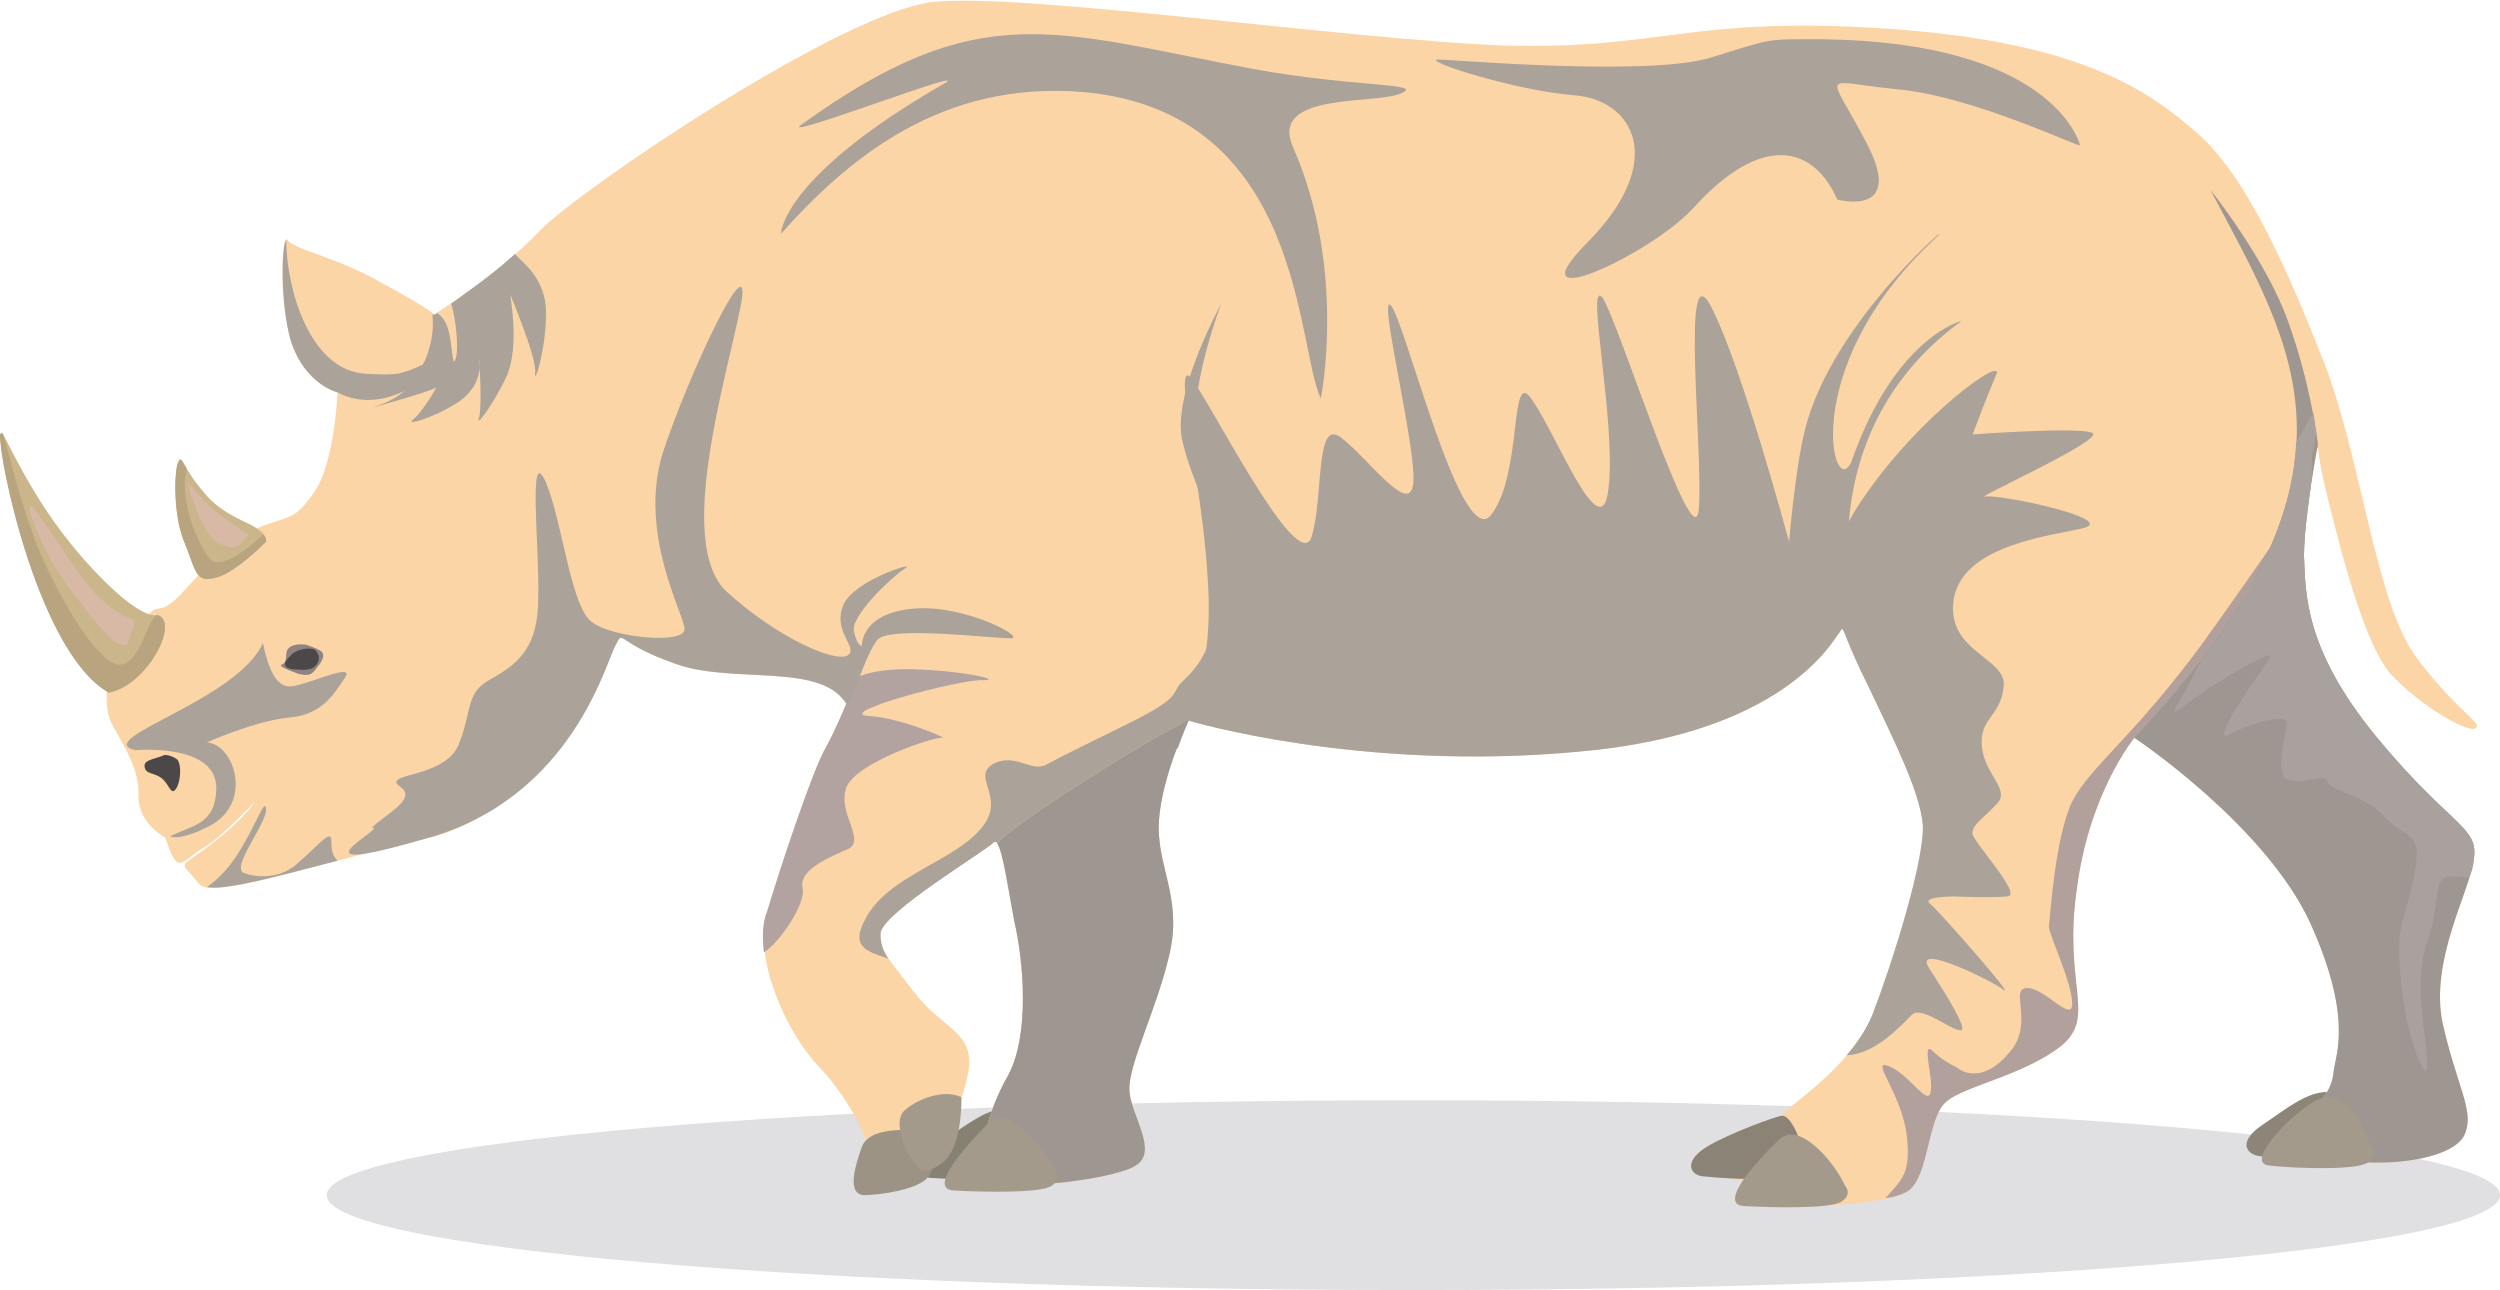 <?xml version="1.0" encoding="UTF-8"?>
<!DOCTYPE svg PUBLIC "-//W3C//DTD SVG 1.1//EN" "http://www.w3.org/Graphics/SVG/1.1/DTD/svg11.dtd">
<!-- Creator: CorelDRAW X7 -->
<svg xmlns="http://www.w3.org/2000/svg" xml:space="preserve" width="928px" height="479px" version="1.1" shape-rendering="geometricPrecision" text-rendering="geometricPrecision" image-rendering="optimizeQuality" fill-rule="evenodd" clip-rule="evenodd"
viewBox="0 0 1607 829"
 xmlns:xlink="http://www.w3.org/1999/xlink">
 <g id="Слой_x0020_1">
  <g id="_5734669072">
   <path fill="#E0E0E2" fill-rule="nonzero" d="M908 829c-385,0 -698,-27 -698,-61 0,-34 313,-61 698,-61 386,0 699,27 699,61 0,34 -313,61 -699,61z"/>
   <path fill="#8D8578" d="M1518 730c-3,-7 -10,-24 -16,-27 -15,-6 -34,11 -48,20 -16,11 -10,19 -1,20 17,1 56,2 63,-3 7,-5 2,-10 2,-10z"/>
   <path fill="#878173" d="M664 744c-5,-14 -7,-42 -35,-26 -28,16 -47,38 -30,39 18,1 57,3 64,-2 6,-6 1,-11 1,-11z"/>
   <path fill="#FCD5A6" d="M544 452c-17,-27 -75,-12 -111,-26 -37,-13 -32,-22 -37,-12 -6,9 -45,108 -123,125 -78,18 -136,39 -145,29 -9,-11 -10,-10 -9,-13 1,-2 12,-8 26,-20 14,-12 19,-20 19,-20 0,0 -23,24 -32,29 -9,5 -14,12 -18,10 -4,-2 -7,-15 -8,-16 -2,-1 -17,-10 -17,-26 1,-17 -9,-32 -16,-45 -7,-12 -3,-22 -5,-25 -2,-3 16,-30 25,-44 9,-13 8,-1 22,-15 14,-15 14,-15 14,-15 0,0 17,-21 37,-29 20,-8 23,-4 36,-23 13,-18 15,-64 15,-64 0,0 -21,-5 -30,-33 -8,-27 -6,-70 -2,-65 3,6 32,11 61,28 30,16 33,20 33,20 0,0 44,-28 68,-54 25,-26 195,-141 253,-147 58,-6 265,24 366,28 101,3 120,-19 244,-11 125,8 170,39 202,67 32,28 58,87 82,148 24,62 33,154 59,189 26,35 44,43 38,46 -6,3 -40,-18 -56,-37 -15,-20 -28,-68 -37,-104 -9,-35 -8,-42 -8,-42 0,0 -9,47 -9,72 1,24 0,60 47,117 48,58 66,57 62,79 -3,21 -28,64 -20,104 9,40 20,56 15,70 -4,15 -36,21 -63,20 -28,-1 -43,2 -47,-9 -4,-10 -1,-18 8,-24 9,-5 16,-14 17,-25 1,-11 13,-34 -15,-96 -29,-63 -113,-119 -113,-119 0,0 -29,35 -37,97 -9,62 13,82 -10,101 -24,19 -63,26 -74,36 -12,10 -11,47 -24,57 -13,10 -75,11 -87,10 -13,-2 -1,-12 -1,-12 0,0 -36,-6 -42,-13 -5,-8 0,-7 10,-15 9,-8 33,-11 38,-18 5,-7 46,-32 59,-66 13,-34 33,-98 32,-121 -2,-22 -19,-55 -34,-87 -16,-32 -16,-38 -18,-39 -2,0 -29,67 -170,79 -140,13 -250,-20 -250,-20 0,0 -17,35 -19,64 -2,29 15,49 7,85 -8,36 -27,72 -26,89 1,16 19,39 4,48 -15,10 -99,19 -99,6 -1,-13 2,-38 17,-64 14,-26 10,-73 4,-99 -5,-25 -9,-55 -13,-51 -4,5 -73,46 -73,59 0,12 6,17 22,38 16,21 34,24 35,43 1,19 -22,71 -39,78 -16,8 -25,7 -23,-7 1,-14 -14,-45 -35,-67 -21,-22 -42,-70 -33,-99 9,-30 30,-93 38,-106 7,-13 13,-28 13,-28z"/>
   <path fill="#B1A09B" d="M1389 486c-10,-8 -17,-12 -17,-12 0,0 -29,35 -37,97 -9,62 13,82 -10,101 -24,19 -63,26 -74,36 -12,10 -11,47 -24,57 -3,2 -8,4 -15,5 9,-11 16,-14 14,-37 -2,-29 -25,-53 -12,-48 13,5 25,26 27,17 2,-9 -6,-33 1,-27 6,6 12,9 16,11 3,3 17,10 33,-9 17,-18 1,-41 11,-42 11,-2 30,23 30,10 0,-14 -15,-44 -15,-50 1,-7 4,-57 15,-80 12,-23 40,-42 84,-102 43,-60 61,-88 58,-81 -3,5 -51,79 -85,154z"/>
   <path fill="#9E9690" d="M1490 285c-1,-6 -5,-39 -19,-78 -14,-40 -50,-85 -50,-85 54,103 110,183 -49,352 0,0 84,56 113,119 28,62 16,85 15,96 -1,11 -8,20 -17,25 -9,6 -12,14 -8,24 4,11 19,8 47,9 27,1 59,-5 63,-20 5,-14 -6,-30 -15,-70 -8,-40 17,-83 20,-104 4,-22 -14,-21 -62,-79 -47,-57 -46,-93 -47,-117 0,-25 9,-72 9,-72zm0 3c-1,-2 0,-3 0,-3 0,1 0,2 0,3z"/>
   <path fill="#A8A19D" d="M1487 265c-3,5 -7,12 -11,19 -2,40 -18,84 -60,139 -2,2 -3,5 -4,7 -10,21 -23,35 -6,22 18,-14 60,-38 53,-29 -7,10 -40,56 -26,49 14,-8 38,-14 37,-7 -1,8 -7,29 -1,35 7,6 26,-4 27,2 1,6 25,9 37,23 12,14 25,7 19,37 -6,31 -12,29 -9,64 2,35 16,71 17,60 2,-12 -10,-50 0,-80 10,-30 3,-43 16,-43 4,0 8,1 11,1 2,-4 3,-8 3,-11 4,-22 -14,-21 -62,-79 -47,-57 -46,-93 -47,-117 0,-14 3,-34 5,-50 0,-4 0,-7 0,-9 0,-5 1,-13 3,-20 -1,-4 -1,-8 -2,-13z"/>
   <path fill="#ABA29A" d="M1187 678c7,-8 13,-17 17,-27 13,-34 33,-98 32,-121 -2,-22 -19,-55 -34,-87 -16,-32 -16,-38 -18,-39 0,0 -1,1 -2,3 -6,-16 -12,-47 15,-86 37,-55 93,-94 86,-80 -6,14 -15,38 -15,38 0,0 68,-5 77,-1 9,4 -78,43 -69,41 8,-2 84,14 64,20 -19,5 -77,10 -84,45 -6,35 34,38 32,57 -2,20 -16,20 -14,39 2,18 18,27 10,36 -8,9 -17,14 -16,20 2,7 33,40 22,40 -10,1 -34,0 -34,0 0,0 -22,0 -15,5 6,5 55,61 47,55 -8,-6 -59,-31 -48,-14 11,17 26,41 20,40 -6,0 -25,-16 -31,-10 -6,6 -23,25 -41,26l-1 0z"/>
   <path fill="#ABA29A" d="M1184 404c-2,0 -29,67 -170,79 -140,13 -250,-20 -250,-20 0,0 -3,7 -7,18 -5,-2 -7,-4 -7,-4 22,-25 30,-59 26,-110 -3,-51 -22,-136 -11,-125 11,12 69,129 78,103 8,-25 2,-77 19,-64 17,13 42,48 46,32 5,-16 -23,-126 -14,-117 9,9 46,162 65,134 20,-27 11,-96 26,-73 16,23 45,98 49,56 5,-41 -15,-135 -4,-122 10,14 59,171 62,136 3,-35 -12,-168 8,-130 20,39 50,151 50,151 0,0 4,-47 10,-71 17,-72 104,-143 84,-124 -92,85 -64,175 -53,141 28,-78 70,-88 70,-88 -51,37 -71,88 -73,137 -1,50 -2,55 -4,61z"/>
   <path fill="#ABA29A" d="M641 542c0,-1 -1,-1 -2,-1 -4,5 -73,46 -73,59 0,6 1,10 5,16 -15,-5 -24,-8 -15,-25 14,-28 56,-37 74,-58 18,-20 -6,-33 8,-42 15,-8 25,6 35,0 11,-6 34,-17 58,-29 25,-13 23,-16 27,-22 5,-6 24,-17 25,-62 0,-46 -16,-64 -23,-95 -7,-30 25,-88 25,-88 0,0 -19,50 -16,78 3,29 21,69 24,99 2,30 -8,58 -8,58 0,0 16,-10 18,-42 2,-32 -8,-63 -8,-63 0,0 18,19 20,47 2,28 -19,74 -19,74 0,0 18,11 11,14 -8,4 -32,1 -43,3 -11,3 -112,65 -123,79l0 0z"/>
   <path fill="#B2A3A0" d="M544 452c-1,-2 -2,-3 -4,-5 2,-5 3,-7 3,-7 3,-3 14,-11 45,-10 32,1 57,7 44,7 -14,-1 -96,21 -74,23 22,1 54,16 48,14 -5,-1 -56,16 -62,32 -6,17 14,35 0,40 -14,6 -31,14 -28,25 2,9 -14,34 -25,41 -1,-10 -1,-19 2,-26 9,-30 30,-93 38,-106 7,-13 13,-28 13,-28z"/>
   <path fill="#ABA29A" d="M217 553c-3,-3 -4,-6 -4,-13 0,-8 -9,4 -21,14 -11,11 -27,10 -35,7 -9,-3 13,-30 14,-40 0,-11 -6,9 -19,29 -8,12 -15,17 -19,20 12,2 42,-6 84,-17zm327 -101c-17,-27 -75,-12 -111,-26 -37,-13 -32,-22 -37,-12 -6,9 -27,99 -123,125 -93,27 -22,-9 -34,-7 7,-8 29,-18 19,-26 -15,-10 28,-5 37,-28 9,-23 4,-33 21,-42 18,-10 30,-21 30,-52 1,-30 -7,-101 5,-74 11,27 16,81 30,90 14,10 60,14 59,4 0,-9 -30,-61 -14,-113 17,-52 59,-140 50,-94 -9,46 -42,152 -9,183 33,30 70,46 78,41 7,-5 -10,-15 -3,-32 6,-16 48,-29 40,-24 -8,5 -36,31 -33,41 2,9 5,9 5,9 0,0 -1,-21 33,-24 34,-3 75,20 62,19 -13,0 -77,-8 -85,1 -8,10 -16,40 -20,41z"/>
   <path fill="#8F8482" d="M199 415c8,3 11,4 7,11 -5,6 -5,9 -14,7 -8,-3 -13,-5 -11,-6 5,-2 1,-8 5,-11 2,-2 9,-3 13,-1z"/>
   <path fill="#ABA29A" d="M217 252c0,0 -21,-5 -30,-33 -7,-24 -6,-62 -3,-65 0,31 15,84 51,86 19,1 22,1 37,-6 0,0 0,-1 1,-2 7,-17 5,-27 5,-30 1,0 1,0 1,0 0,0 1,0 2,-1 3,2 6,5 8,14 2,11 2,22 4,15 2,-6 0,-26 -3,-35 11,-8 27,-19 41,-32 4,5 20,15 20,38 0,24 -8,48 -7,38 1,-10 -17,-52 -16,-50 0,2 6,32 -2,52 -9,19 -21,35 -18,27 2,-9 0,-38 0,-38 0,0 4,16 -13,28 -17,11 -36,16 -29,11 6,-5 16,-22 14,-20 -2,2 -44,14 -39,12 3,-1 11,-3 19,-10 -12,6 -28,9 -43,1z"/>
   <path fill="#4C4849" d="M202 417c-5,-1 -12,0 -16,5 -4,4 -4,7 2,8 5,0 13,2 16,-4 3,-5 -2,-9 -2,-9z"/>
   <path fill="#4C4849" d="M106 485c-7,3 -14,3 -13,8 1,5 7,3 12,8 4,4 5,10 8,6 3,-4 4,-15 1,-19 -4,-3 -8,-3 -8,-3z"/>
   <path fill="#CBB58B" d="M101 395c0,0 -9,5 -41,-29 -32,-34 -48,-68 -58,-87 -9,-16 18,138 68,166 25,-5 46,-46 31,-50z"/>
   <path fill="#B8A57F" d="M101 395l0 0c-6,2 -11,32 -24,32 -13,0 -35,-36 -50,-69 -14,-33 -23,-74 -25,-79 -1,-1 -1,-1 -2,0 -1,16 25,141 70,166 25,-5 46,-46 31,-50z"/>
   <path fill="#CBB58B" d="M161 337c-8,-4 -21,-9 -31,-22 -12,-14 -13,-23 -15,-19 -3,4 -4,33 3,51 8,19 7,28 21,24 9,-2 24,-15 31,-22 4,-4 -5,-10 -9,-12z"/>
   <path fill="#B8A57F" d="M120 301c-3,-5 -4,-7 -5,-5 -3,4 -4,33 3,51 8,19 7,28 21,24 9,-2 24,-15 31,-22 2,-1 1,-4 -1,-6 -4,5 -25,23 -33,17 -7,-7 -16,-27 -17,-45 -1,-8 1,-12 1,-14z"/>
   <path fill="#ABA29A" d="M139 508c2,-31 -52,-26 -52,-26 -29,-7 66,-32 82,-69 3,15 8,28 17,28 10,0 42,-16 36,-6 -7,10 -14,24 -36,26 -22,2 -53,16 -53,16 18,1 31,41 -1,55 -16,8 -24,6 -22,5 15,-7 28,-8 29,-29z"/>
   <path fill="#9D9385" d="M585 726c-9,0 -27,0 -31,11 -4,11 -10,30 1,31 12,0 35,-4 41,-11 6,-7 4,-15 1,-19 -2,-4 -12,-12 -12,-12z"/>
   <path fill="#A39A8B" d="M618 705c-13,-6 -31,3 -37,9 -6,6 -1,21 4,29 5,8 8,14 21,4 13,-10 12,-42 12,-42z"/>
   <path fill="#9E9690" d="M652 592c6,26 10,73 -4,99 -15,26 -18,51 -17,64 0,13 84,4 99,-6 15,-9 -3,-32 -4,-48 -1,-17 18,-53 26,-89 8,-36 -9,-56 -7,-85 2,-29 19,-64 19,-64 -11,3 -112,65 -123,79 4,6 7,29 11,50z"/>
   <path fill="#A39A8B" d="M678 752c-6,-14 -29,-42 -42,-31 -12,12 -41,43 -23,44 17,1 56,2 63,-3 7,-5 2,-10 2,-10z"/>
   <path fill="#8A8376" d="M1161 743c-3,-7 -9,-27 -16,-26 -5,1 -33,11 -48,20 -16,10 -10,19 -1,19 18,2 56,3 63,-2 7,-6 2,-11 2,-11z"/>
   <path fill="#A39A8B" d="M1186 762c-6,-14 -29,-42 -42,-30 -12,11 -41,42 -23,43 17,1 56,2 63,-3 7,-5 2,-10 2,-10z"/>
   <path fill="#A39A8B" d="M1524 737c-5,-15 -18,-39 -35,-30 -17,9 -47,41 -30,42 18,2 57,3 63,-2 7,-6 2,-10 2,-10z"/>
   <path fill="#ABA29A" d="M1337 93c2,3 -69,-32 -119,-36 -49,-5 -43,-13 -18,35 25,48 -19,36 -19,36 -15,-34 -48,-44 -93,6 -28,30 -117,71 -67,21 51,-52 29,-91 -9,-94 -38,-3 -97,-22 -88,-23 9,0 134,11 175,-1 42,-13 35,-12 73,-12 145,2 164,64 165,68z"/>
   <path fill="#ABA29A" d="M697 59c-92,-8 -152,43 -195,91 0,0 0,-36 104,-96 25,-14 -107,37 -91,26 115,-83 162,-60 290,-36 65,12 113,9 95,16 -17,7 -84,-1 -69,34 35,79 18,162 18,162 -16,-34 -11,-184 -152,-197z"/>
   <path fill="#D7B9A6" d="M84 408c-2,7 -3,8 -9,5 -7,-4 -24,-26 -36,-43 -11,-16 -24,-47 -19,-45 5,3 33,50 45,60 9,8 16,12 20,13 3,1 0,6 -1,10z"/>
   <path fill="#D7B9A6" d="M160 343c-3,5 -8,10 -14,8 -7,-1 -13,-7 -19,-22 -6,-14 -8,-23 -4,-17 5,6 10,13 23,22 12,9 14,9 14,9z"/>
  </g>
 </g>
</svg>
